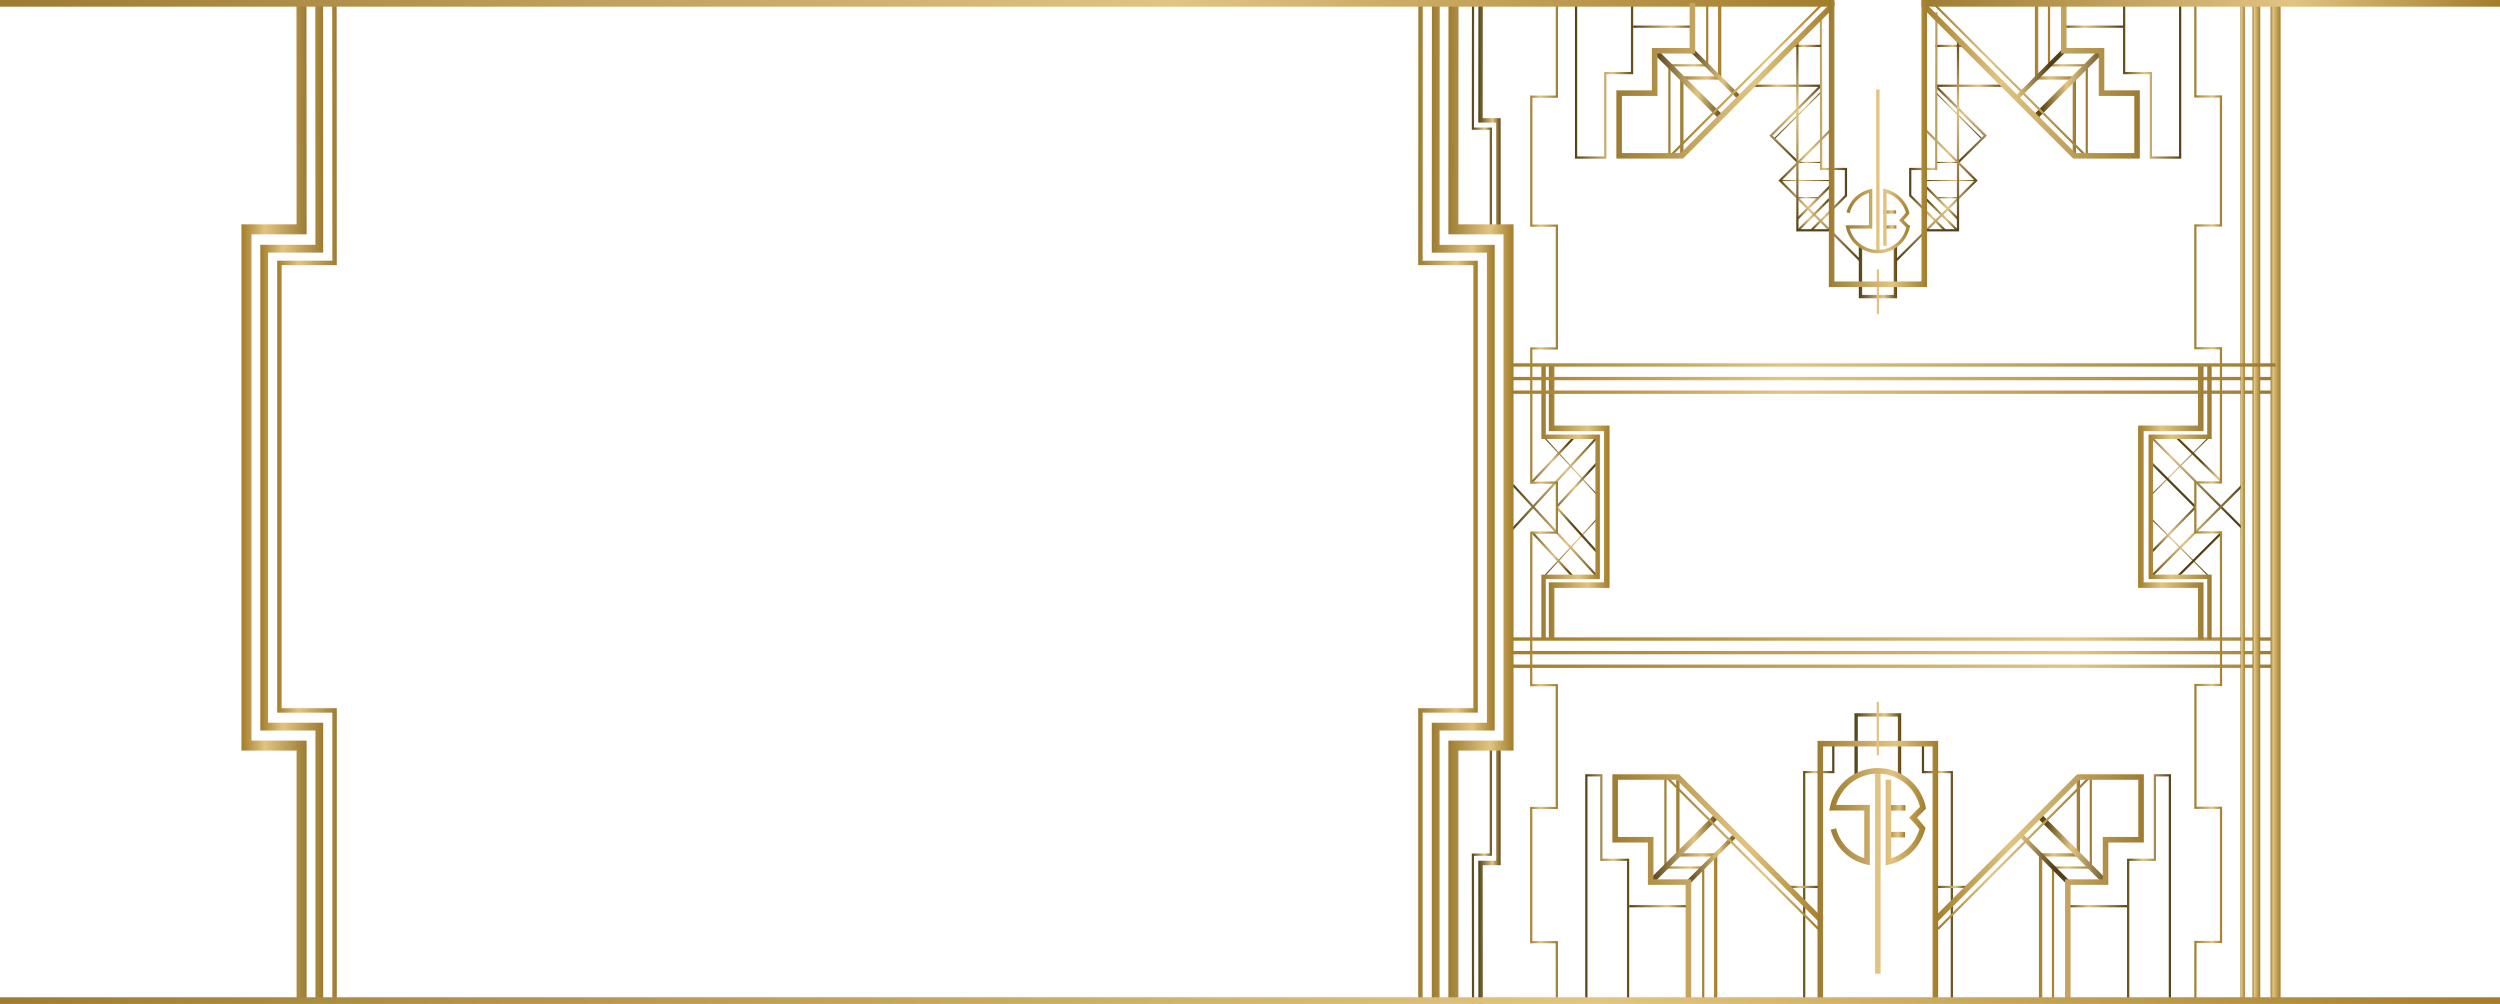 <svg xmlns="http://www.w3.org/2000/svg" xmlns:xlink="http://www.w3.org/1999/xlink" viewBox="0 0 2245.42 901.76"><defs><style>.cls-1,.cls-10,.cls-100,.cls-101,.cls-102,.cls-103,.cls-104,.cls-105,.cls-106,.cls-107,.cls-108,.cls-109,.cls-11,.cls-110,.cls-111,.cls-112,.cls-113,.cls-114,.cls-115,.cls-116,.cls-117,.cls-118,.cls-119,.cls-12,.cls-13,.cls-14,.cls-15,.cls-16,.cls-17,.cls-18,.cls-19,.cls-2,.cls-20,.cls-21,.cls-22,.cls-23,.cls-24,.cls-25,.cls-26,.cls-27,.cls-28,.cls-29,.cls-3,.cls-30,.cls-31,.cls-32,.cls-33,.cls-34,.cls-35,.cls-36,.cls-37,.cls-38,.cls-39,.cls-4,.cls-40,.cls-41,.cls-42,.cls-43,.cls-44,.cls-45,.cls-46,.cls-47,.cls-48,.cls-49,.cls-5,.cls-50,.cls-51,.cls-52,.cls-53,.cls-54,.cls-55,.cls-56,.cls-57,.cls-58,.cls-59,.cls-6,.cls-60,.cls-61,.cls-62,.cls-63,.cls-64,.cls-65,.cls-66,.cls-67,.cls-68,.cls-69,.cls-7,.cls-70,.cls-71,.cls-72,.cls-73,.cls-74,.cls-75,.cls-76,.cls-77,.cls-78,.cls-79,.cls-8,.cls-80,.cls-81,.cls-82,.cls-83,.cls-84,.cls-85,.cls-86,.cls-87,.cls-88,.cls-89,.cls-9,.cls-90,.cls-91,.cls-92,.cls-93,.cls-94,.cls-95,.cls-96,.cls-97,.cls-98,.cls-99{fill:none;stroke-miterlimit:10;}.cls-1,.cls-23,.cls-42,.cls-44,.cls-51,.cls-52,.cls-68,.cls-75,.cls-84,.cls-92,.cls-95{stroke-width:4px;}.cls-1{stroke:url(#New_Gradient_Swatch_1);}.cls-2,.cls-59,.cls-96{stroke-width:7px;}.cls-2{stroke:url(#New_Gradient_Swatch_1-2);}.cls-114,.cls-3,.cls-97{stroke-width:9px;}.cls-3{stroke:url(#New_Gradient_Swatch_1-3);}.cls-10,.cls-105,.cls-106,.cls-107,.cls-108,.cls-109,.cls-110,.cls-111,.cls-112,.cls-13,.cls-14,.cls-15,.cls-18,.cls-19,.cls-21,.cls-24,.cls-25,.cls-26,.cls-28,.cls-29,.cls-31,.cls-37,.cls-38,.cls-4,.cls-41,.cls-43,.cls-45,.cls-46,.cls-47,.cls-48,.cls-49,.cls-5,.cls-50,.cls-62,.cls-63,.cls-64,.cls-65,.cls-66,.cls-67,.cls-7,.cls-70,.cls-71,.cls-73,.cls-76,.cls-78,.cls-79,.cls-8,.cls-80,.cls-82,.cls-85,.cls-87,.cls-88,.cls-90,.cls-93,.cls-94{stroke-width:2px;}.cls-4{stroke:url(#New_Gradient_Swatch_2);}.cls-5{stroke:url(#New_Gradient_Swatch_2-2);}.cls-6{stroke:url(#New_Gradient_Swatch_2-3);}.cls-7{stroke:url(#New_Gradient_Swatch_2-4);}.cls-8{stroke:url(#New_Gradient_Swatch_2-5);}.cls-9{stroke:url(#New_Gradient_Swatch_2-6);}.cls-10{stroke:url(#New_Gradient_Swatch_2-7);}.cls-11{stroke:url(#New_Gradient_Swatch_2-8);}.cls-12{stroke:url(#New_Gradient_Swatch_2-9);}.cls-13{stroke:url(#New_Gradient_Swatch_2-10);}.cls-14{stroke:url(#New_Gradient_Swatch_2-11);}.cls-15{stroke:url(#New_Gradient_Swatch_2-12);}.cls-16{stroke:url(#New_Gradient_Swatch_2-13);}.cls-17{stroke:url(#New_Gradient_Swatch_2-14);}.cls-18{stroke:url(#New_Gradient_Swatch_2-15);}.cls-19{stroke:url(#New_Gradient_Swatch_2-16);}.cls-104,.cls-20,.cls-32,.cls-33,.cls-34,.cls-35,.cls-36,.cls-54,.cls-55,.cls-56,.cls-57,.cls-58,.cls-72,.cls-81,.cls-89,.cls-98{stroke-width:3px;}.cls-20{stroke:url(#New_Gradient_Swatch_1-4);}.cls-21{stroke:url(#New_Gradient_Swatch_1-5);}.cls-100,.cls-101,.cls-102,.cls-103,.cls-113,.cls-118,.cls-119,.cls-22,.cls-53,.cls-69,.cls-74,.cls-77,.cls-83,.cls-86,.cls-91,.cls-99{stroke-width:5px;}.cls-22{stroke:url(#New_Gradient_Swatch_2-17);}.cls-23{stroke:url(#New_Gradient_Swatch_2-18);}.cls-24{stroke:url(#New_Gradient_Swatch_1-6);}.cls-25{stroke:url(#New_Gradient_Swatch_2-19);}.cls-26{stroke:url(#New_Gradient_Swatch_2-20);}.cls-27{stroke:url(#New_Gradient_Swatch_2-21);}.cls-28{stroke:url(#New_Gradient_Swatch_2-22);}.cls-29{stroke:url(#New_Gradient_Swatch_2-23);}.cls-30{stroke:url(#New_Gradient_Swatch_2-24);}.cls-31{stroke:url(#New_Gradient_Swatch_2-25);}.cls-32{stroke:url(#New_Gradient_Swatch_2-26);}.cls-33{stroke:url(#New_Gradient_Swatch_1-7);}.cls-34{stroke:url(#New_Gradient_Swatch_1-8);}.cls-102,.cls-35,.cls-37{stroke:#e2c482;}.cls-36{stroke:url(#linear-gradient);}.cls-38{stroke:url(#New_Gradient_Swatch_2-27);}.cls-39{stroke:url(#New_Gradient_Swatch_2-28);}.cls-40{stroke:url(#New_Gradient_Swatch_2-29);}.cls-41{stroke:url(#New_Gradient_Swatch_2-30);}.cls-42{stroke:url(#New_Gradient_Swatch_2-31);}.cls-43{stroke:url(#New_Gradient_Swatch_2-32);}.cls-44{stroke:url(#New_Gradient_Swatch_2-33);}.cls-45{stroke:url(#New_Gradient_Swatch_2-34);}.cls-46{stroke:url(#New_Gradient_Swatch_2-35);}.cls-47{stroke:url(#New_Gradient_Swatch_2-36);}.cls-48{stroke:url(#New_Gradient_Swatch_2-37);}.cls-49{stroke:url(#New_Gradient_Swatch_2-38);}.cls-50{stroke:url(#New_Gradient_Swatch_2-39);}.cls-51{stroke:url(#New_Gradient_Swatch_1-9);}.cls-52{stroke:url(#New_Gradient_Swatch_1-10);}.cls-53{stroke:url(#New_Gradient_Swatch_1-11);}.cls-54{stroke:url(#linear-gradient-2);}.cls-55{stroke:url(#linear-gradient-3);}.cls-56{stroke:url(#linear-gradient-4);}.cls-57{stroke:url(#New_Gradient_Swatch_1-12);}.cls-58{stroke:url(#New_Gradient_Swatch_1-13);}.cls-59{stroke:url(#New_Gradient_Swatch_1-14);}.cls-60{stroke:url(#New_Gradient_Swatch_2-40);}.cls-61{stroke:url(#New_Gradient_Swatch_2-41);}.cls-62{stroke:url(#New_Gradient_Swatch_2-42);}.cls-63{stroke:url(#New_Gradient_Swatch_2-43);}.cls-64{stroke:url(#New_Gradient_Swatch_2-44);}.cls-65{stroke:url(#New_Gradient_Swatch_2-45);}.cls-66{stroke:url(#New_Gradient_Swatch_2-46);}.cls-67{stroke:url(#New_Gradient_Swatch_2-47);}.cls-68{stroke:url(#New_Gradient_Swatch_1-15);}.cls-69{stroke:url(#New_Gradient_Swatch_1-16);}.cls-70{stroke:url(#New_Gradient_Swatch_2-48);}.cls-71{stroke:url(#New_Gradient_Swatch_2-49);}.cls-72{stroke:url(#New_Gradient_Swatch_1-17);}.cls-73{stroke:url(#New_Gradient_Swatch_1-18);}.cls-74{stroke:url(#New_Gradient_Swatch_2-50);}.cls-75{stroke:url(#New_Gradient_Swatch_2-51);}.cls-76{stroke:url(#New_Gradient_Swatch_1-19);}.cls-77{stroke:url(#New_Gradient_Swatch_1-20);}.cls-78{stroke:url(#New_Gradient_Swatch_2-52);}.cls-79{stroke:url(#New_Gradient_Swatch_2-53);}.cls-80{stroke:url(#New_Gradient_Swatch_2-54);}.cls-81{stroke:url(#New_Gradient_Swatch_1-21);}.cls-82{stroke:url(#New_Gradient_Swatch_1-22);}.cls-83{stroke:url(#New_Gradient_Swatch_2-55);}.cls-84{stroke:url(#New_Gradient_Swatch_2-56);}.cls-85{stroke:url(#New_Gradient_Swatch_1-23);}.cls-86{stroke:url(#New_Gradient_Swatch_1-24);}.cls-87{stroke:url(#New_Gradient_Swatch_2-57);}.cls-88{stroke:url(#New_Gradient_Swatch_2-58);}.cls-89{stroke:url(#New_Gradient_Swatch_1-25);}.cls-90{stroke:url(#New_Gradient_Swatch_1-26);}.cls-91{stroke:url(#New_Gradient_Swatch_2-59);}.cls-92{stroke:url(#New_Gradient_Swatch_2-60);}.cls-93{stroke:url(#New_Gradient_Swatch_1-27);}.cls-94{stroke:url(#New_Gradient_Swatch_2-61);}.cls-95{stroke:url(#linear-gradient-5);}.cls-96{stroke:url(#linear-gradient-6);}.cls-97{stroke:url(#linear-gradient-7);}.cls-98{stroke:url(#New_Gradient_Swatch_2-62);}.cls-99{stroke:url(#New_Gradient_Swatch_1-28);}.cls-100{stroke:url(#New_Gradient_Swatch_1-29);}.cls-101{stroke:url(#New_Gradient_Swatch_1-30);}.cls-103{stroke:url(#linear-gradient-8);}.cls-104{stroke:url(#New_Gradient_Swatch_1-31);}.cls-105{stroke:url(#New_Gradient_Swatch_1-32);}.cls-106{stroke:url(#New_Gradient_Swatch_1-33);}.cls-107{stroke:url(#New_Gradient_Swatch_1-34);}.cls-108{stroke:url(#New_Gradient_Swatch_1-35);}.cls-109{stroke:url(#New_Gradient_Swatch_2-63);}.cls-110{stroke:url(#New_Gradient_Swatch_2-64);}.cls-111{stroke:url(#New_Gradient_Swatch_2-65);}.cls-112{stroke:url(#New_Gradient_Swatch_2-66);}.cls-113{stroke:url(#New_Gradient_Swatch_1-36);}.cls-114{stroke:url(#New_Gradient_Swatch_1-37);}.cls-115,.cls-116,.cls-117{stroke-width:6px;}.cls-115{stroke:url(#New_Gradient_Swatch_1-38);}.cls-116{stroke:url(#New_Gradient_Swatch_1-39);}.cls-117{stroke:url(#New_Gradient_Swatch_1-40);}.cls-118{stroke:url(#New_Gradient_Swatch_1-41);}.cls-119{stroke:url(#New_Gradient_Swatch_1-42);}</style><linearGradient id="New_Gradient_Swatch_1" x1="7707.53" y1="450.58" x2="7761.03" y2="450.58" gradientTransform="matrix(-1, 0, 0, 1, 8010.02, 0)" gradientUnits="userSpaceOnUse"><stop offset="0" stop-color="#9d7c32"/><stop offset="0.64" stop-color="#e2c482"/><stop offset="1" stop-color="#a27d2a"/></linearGradient><linearGradient id="New_Gradient_Swatch_1-2" x1="7719.72" y1="450.58" x2="7776.23" y2="450.58" xlink:href="#New_Gradient_Swatch_1"/><linearGradient id="New_Gradient_Swatch_1-3" x1="7734.62" y1="450.58" x2="7793.13" y2="450.58" xlink:href="#New_Gradient_Swatch_1"/><linearGradient id="New_Gradient_Swatch_2" x1="1738.29" y1="41.25" x2="1762.92" y2="41.25" gradientUnits="userSpaceOnUse"><stop offset="0" stop-color="#514017"/><stop offset="0.64" stop-color="#e2c482"/><stop offset="1" stop-color="#5e4713"/></linearGradient><linearGradient id="New_Gradient_Swatch_2-2" x1="1738.29" y1="700.29" x2="1798.94" y2="700.29" gradientTransform="matrix(1, 0, 0, -1, 0, 777.31)" xlink:href="#New_Gradient_Swatch_2"/><linearGradient id="New_Gradient_Swatch_2-3" x1="1780" y1="103.93" x2="1738.73" y2="103.93" xlink:href="#New_Gradient_Swatch_2"/><linearGradient id="New_Gradient_Swatch_2-4" x1="1761.45" y1="146.59" x2="1761.45" y2="77.11" xlink:href="#New_Gradient_Swatch_2"/><linearGradient id="New_Gradient_Swatch_2-5" x1="7577.18" y1="700.29" x2="7637.83" y2="700.29" gradientTransform="translate(9212.59 777.31) rotate(180)" xlink:href="#New_Gradient_Swatch_2"/><linearGradient id="New_Gradient_Swatch_2-6" x1="7618.89" y1="103.54" x2="7576.83" y2="103.54" gradientTransform="matrix(-1, 0, 0, 1, 9212.59, 0)" xlink:href="#New_Gradient_Swatch_2"/><linearGradient id="New_Gradient_Swatch_2-7" x1="7599.95" y1="146.59" x2="7599.95" y2="76.32" gradientTransform="matrix(-1, 0, 0, 1, 9212.59, 0)" xlink:href="#New_Gradient_Swatch_2"/><linearGradient id="New_Gradient_Swatch_2-8" x1="7576.86" y1="145.88" x2="7597.51" y2="145.88" gradientTransform="matrix(-1, 0, 0, 1, 9212.59, 0)" xlink:href="#New_Gradient_Swatch_2"/><linearGradient id="New_Gradient_Swatch_2-9" x1="1739.08" y1="145.88" x2="1758.62" y2="145.88" xlink:href="#New_Gradient_Swatch_2"/><linearGradient id="New_Gradient_Swatch_2-10" x1="7553.61" y1="666.22" x2="7585.97" y2="666.22" gradientTransform="translate(9212.59 777.31) rotate(180)" xlink:href="#New_Gradient_Swatch_2"/><linearGradient id="New_Gradient_Swatch_2-11" x1="1714.72" y1="668.02" x2="1747.6" y2="668.02" gradientTransform="matrix(1, 0, 0, -1, 0, 777.31)" xlink:href="#New_Gradient_Swatch_2"/><linearGradient id="New_Gradient_Swatch_2-12" x1="1726.17" y1="782.57" x2="1754.06" y2="782.57" xlink:href="#New_Gradient_Swatch_2"/><linearGradient id="New_Gradient_Swatch_2-13" x1="7578.76" y1="177.6" x2="7597.51" y2="177.6" gradientTransform="matrix(-1, 0, 0, 1, 9212.59, 0)" xlink:href="#New_Gradient_Swatch_2"/><linearGradient id="New_Gradient_Swatch_2-14" x1="7567.2" y1="162.15" x2="7613.79" y2="162.15" gradientTransform="matrix(-1, 0, 0, 1, 9212.59, 0)" xlink:href="#New_Gradient_Swatch_2"/><linearGradient id="New_Gradient_Swatch_2-15" x1="7541.45" y1="175.03" x2="7615.2" y2="175.03" gradientTransform="matrix(-1, 0, 0, 1, 9212.59, 0)" xlink:href="#New_Gradient_Swatch_2"/><linearGradient id="New_Gradient_Swatch_2-16" x1="757.66" y1="874.36" x2="811.47" y2="874.36" gradientTransform="matrix(1, 0, 0, -1, 709.18, 898.3)" xlink:href="#New_Gradient_Swatch_2"/><linearGradient id="New_Gradient_Swatch_1-4" x1="799.9" y1="827" x2="836.81" y2="827" gradientTransform="matrix(1, 0, 0, -1, 709.18, 898.3)" xlink:href="#New_Gradient_Swatch_1"/><linearGradient id="New_Gradient_Swatch_1-5" x1="789.24" y1="827" x2="825.15" y2="827" gradientTransform="matrix(1, 0, 0, -1, 709.18, 898.3)" xlink:href="#New_Gradient_Swatch_1"/><linearGradient id="New_Gradient_Swatch_2-17" x1="741.11" y1="857.11" x2="804.03" y2="857.11" gradientTransform="matrix(0.99, -0.01, 0.01, -0.99, 743.07, 932.19)" xlink:href="#New_Gradient_Swatch_2"/><linearGradient id="New_Gradient_Swatch_2-18" x1="837.62" y1="803.33" x2="882.88" y2="803.33" gradientTransform="matrix(1.01, 0.01, -0.01, -1.01, 680.3, 869.42)" xlink:href="#New_Gradient_Swatch_2"/><linearGradient id="New_Gradient_Swatch_1-6" x1="791.2" y1="827" x2="928.36" y2="827" gradientTransform="matrix(1, 0, 0, -1, 709.18, 898.3)" xlink:href="#New_Gradient_Swatch_1"/><linearGradient id="New_Gradient_Swatch_2-19" x1="705.4" y1="825.73" x2="757.66" y2="825.73" gradientTransform="matrix(1, 0, 0, -1, 709.18, 898.3)" xlink:href="#New_Gradient_Swatch_2"/><linearGradient id="New_Gradient_Swatch_2-20" x1="7577.18" y1="41.25" x2="7601.81" y2="41.25" gradientTransform="matrix(-1, 0, 0, 1, 9212.59, 0)" xlink:href="#New_Gradient_Swatch_2"/><linearGradient id="New_Gradient_Swatch_2-21" x1="1739.87" y1="177.6" x2="1758.62" y2="177.6" xlink:href="#New_Gradient_Swatch_2"/><linearGradient id="New_Gradient_Swatch_2-22" x1="1729.3" y1="192.87" x2="1758.6" y2="192.87" xlink:href="#New_Gradient_Swatch_2"/><linearGradient id="New_Gradient_Swatch_2-23" x1="1728.37" y1="181.85" x2="1759.33" y2="181.85" xlink:href="#New_Gradient_Swatch_2"/><linearGradient id="New_Gradient_Swatch_2-24" x1="1728.31" y1="162.15" x2="1774.9" y2="162.15" xlink:href="#New_Gradient_Swatch_2"/><linearGradient id="New_Gradient_Swatch_2-25" x1="1702.56" y1="175.03" x2="1776.31" y2="175.03" xlink:href="#New_Gradient_Swatch_2"/><linearGradient id="New_Gradient_Swatch_2-26" x1="1669.52" y1="532.83" x2="1703.89" y2="532.83" gradientTransform="matrix(1, 0, 0, -1, 0, 777.31)" xlink:href="#New_Gradient_Swatch_2"/><linearGradient id="New_Gradient_Swatch_1-7" x1="1693.04" y1="573.46" x2="1703.27" y2="573.46" gradientTransform="matrix(1, 0, 0, -1, 0, 777.31)" xlink:href="#New_Gradient_Swatch_1"/><linearGradient id="New_Gradient_Swatch_1-8" x1="1691.64" y1="586.92" x2="1703.04" y2="586.92" gradientTransform="matrix(1, 0, 0, -1, 0, 777.31)" xlink:href="#New_Gradient_Swatch_1"/><linearGradient id="linear-gradient" x1="1657.68" y1="578.82" x2="1715.42" y2="578.82" gradientTransform="matrix(1, 0, 0, -1, 0, 777.31)" xlink:href="#New_Gradient_Swatch_1"/><linearGradient id="New_Gradient_Swatch_2-27" x1="1738.29" y1="796.61" x2="1766.52" y2="796.61" xlink:href="#New_Gradient_Swatch_2"/><linearGradient id="New_Gradient_Swatch_2-28" x1="1386.05" y1="418.46" x2="1435" y2="418.46" xlink:href="#New_Gradient_Swatch_2"/><linearGradient id="New_Gradient_Swatch_2-29" x1="1386.05" y1="492.22" x2="1434.51" y2="492.22" xlink:href="#New_Gradient_Swatch_2"/><linearGradient id="New_Gradient_Swatch_2-30" x1="1321.93" y1="104.74" x2="1339.98" y2="104.74" xlink:href="#New_Gradient_Swatch_2"/><linearGradient id="New_Gradient_Swatch_2-31" x1="1327.74" y1="104.73" x2="1347.79" y2="104.73" xlink:href="#New_Gradient_Swatch_2"/><linearGradient id="New_Gradient_Swatch_2-32" x1="1321.93" y1="-1061.75" x2="1339.98" y2="-1061.75" gradientTransform="matrix(1, 0, 0, -1, 0, -275.54)" xlink:href="#New_Gradient_Swatch_2"/><linearGradient id="New_Gradient_Swatch_2-33" x1="1327.75" y1="-1061.75" x2="1347.79" y2="-1061.75" gradientTransform="matrix(1, 0, 0, -1, 0, -275.54)" xlink:href="#New_Gradient_Swatch_2"/><linearGradient id="New_Gradient_Swatch_2-34" x1="3039.06" y1="4548.66" x2="3123.25" y2="4548.66" gradientTransform="matrix(-0.27, 0.73, -0.74, 0.25, 5616.9, -2945.34)" xlink:href="#New_Gradient_Swatch_2"/><linearGradient id="New_Gradient_Swatch_2-35" x1="2993.82" y1="4607.84" x2="3077.94" y2="4607.84" gradientTransform="matrix(-0.26, 0.74, -0.74, 0.26, 5589.11, -2950.97)" xlink:href="#New_Gradient_Swatch_2"/><linearGradient id="New_Gradient_Swatch_2-36" x1="1356.36" y1="434.53" x2="1435.65" y2="434.53" xlink:href="#New_Gradient_Swatch_2"/><linearGradient id="New_Gradient_Swatch_2-37" x1="-324.98" y1="2125.26" x2="-240.8" y2="2125.26" gradientTransform="matrix(0.73, 0.27, 0.25, 0.74, 1061.11, -1083.27)" xlink:href="#New_Gradient_Swatch_2"/><linearGradient id="New_Gradient_Swatch_2-38" x1="-307.73" y1="2119.03" x2="-226.71" y2="2119.03" gradientTransform="matrix(0.74, 0.26, 0.26, 0.74, 1055.48, -1055.48)" xlink:href="#New_Gradient_Swatch_2"/><linearGradient id="New_Gradient_Swatch_2-39" x1="1358.17" y1="476.86" x2="1435.65" y2="476.86" xlink:href="#New_Gradient_Swatch_2"/><linearGradient id="New_Gradient_Swatch_1-9" x1="1273.78" y1="450.6" x2="1327.29" y2="450.6" gradientTransform="matrix(1, 0, 0, 1, 0, 0)" xlink:href="#New_Gradient_Swatch_1"/><linearGradient id="New_Gradient_Swatch_1-10" x1="1384.42" y1="451.1" x2="1436.92" y2="451.1" gradientTransform="matrix(1, 0, 0, 1, 0, 0)" xlink:href="#New_Gradient_Swatch_1"/><linearGradient id="New_Gradient_Swatch_1-11" x1="1391.11" y1="451.1" x2="1445.62" y2="451.1" gradientTransform="matrix(1, 0, 0, 1, 0, 0)" xlink:href="#New_Gradient_Swatch_1"/><linearGradient id="linear-gradient-2" x1="2043.84" y1="573.96" x2="1354.89" y2="573.96" gradientUnits="userSpaceOnUse"><stop offset="0" stop-color="#9d7c32"/><stop offset="0.26" stop-color="#e2c482"/><stop offset="1" stop-color="#a27d2a"/></linearGradient><linearGradient id="linear-gradient-3" x1="2043.84" y1="586.17" x2="1354.89" y2="586.17" xlink:href="#linear-gradient-2"/><linearGradient id="linear-gradient-4" x1="2043.84" y1="598.39" x2="1354.89" y2="598.39" xlink:href="#linear-gradient-2"/><linearGradient id="New_Gradient_Swatch_1-12" x1="2043.84" y1="340.02" x2="1354.89" y2="340.02" gradientTransform="matrix(1, 0, 0, 1, 0, 0)" xlink:href="#New_Gradient_Swatch_1"/><linearGradient id="New_Gradient_Swatch_1-13" x1="2043.84" y1="352.24" x2="1354.89" y2="352.24" gradientTransform="matrix(1, 0, 0, 1, 0, 0)" xlink:href="#New_Gradient_Swatch_1"/><linearGradient id="New_Gradient_Swatch_1-14" x1="1285.98" y1="450.6" x2="1342.49" y2="450.6" gradientTransform="matrix(1, 0, 0, 1, 0, 0)" xlink:href="#New_Gradient_Swatch_1"/><linearGradient id="New_Gradient_Swatch_2-40" x1="7319.58" y1="418.46" x2="7372.63" y2="418.46" gradientTransform="matrix(-1, 0, 0, 1, 9304.38, 0)" xlink:href="#New_Gradient_Swatch_2"/><linearGradient id="New_Gradient_Swatch_2-41" x1="7319.58" y1="492.22" x2="7372.09" y2="492.22" gradientTransform="matrix(-1, 0, 0, 1, 9304.38, 0)" xlink:href="#New_Gradient_Swatch_2"/><linearGradient id="New_Gradient_Swatch_2-42" x1="6225.67" y1="-4638.96" x2="6311.57" y2="-4638.96" gradientTransform="matrix(0.27, 0.73, 0.74, 0.25, 3687.48, -2945.34)" xlink:href="#New_Gradient_Swatch_2"/><linearGradient id="New_Gradient_Swatch_2-43" x1="6292.7" y1="-4626.2" x2="6378.6" y2="-4626.2" gradientTransform="matrix(0.26, 0.74, 0.74, 0.26, 3715.27, -2950.97)" xlink:href="#New_Gradient_Swatch_2"/><linearGradient id="New_Gradient_Swatch_2-44" x1="7317.27" y1="404.65" x2="7403.17" y2="404.65" gradientTransform="matrix(-0.99, 0.01, -0.01, 0.99, 9252.3, -52.07)" xlink:href="#New_Gradient_Swatch_2"/><linearGradient id="New_Gradient_Swatch_2-45" x1="8931.95" y1="-1263" x2="9017.85" y2="-1263" gradientTransform="matrix(-0.73, 0.27, -0.25, 0.74, 8243.27, -1083.27)" xlink:href="#New_Gradient_Swatch_2"/><linearGradient id="New_Gradient_Swatch_2-46" x1="8926.71" y1="-1181.76" x2="9012.61" y2="-1181.76" gradientTransform="matrix(-0.74, 0.26, -0.26, 0.74, 8248.89, -1055.48)" xlink:href="#New_Gradient_Swatch_2"/><linearGradient id="New_Gradient_Swatch_2-47" x1="7289.36" y1="476.86" x2="7373.29" y2="476.86" gradientTransform="matrix(-1, 0, 0, 1, 9304.38, 0)" xlink:href="#New_Gradient_Swatch_2"/><linearGradient id="New_Gradient_Swatch_1-15" x1="7317.94" y1="451.1" x2="7374.58" y2="451.1" gradientTransform="matrix(-1, 0, 0, 1, 9304.38, 0)" xlink:href="#New_Gradient_Swatch_1"/><linearGradient id="New_Gradient_Swatch_1-16" x1="7325.24" y1="451.1" x2="7383.98" y2="451.1" gradientTransform="matrix(-1, 0, 0, 1, 9304.38, 0)" xlink:href="#New_Gradient_Swatch_1"/><linearGradient id="New_Gradient_Swatch_2-48" x1="7306.85" y1="782.57" x2="7334.94" y2="782.57" gradientTransform="matrix(-1, 0, 0, 1, 8954.43, 0)" xlink:href="#New_Gradient_Swatch_2"/><linearGradient id="New_Gradient_Swatch_2-49" x1="6592.95" y1="813.92" x2="6646.76" y2="813.92" gradientTransform="matrix(-1, 0, 0, 1, 8503.41, 0)" xlink:href="#New_Gradient_Swatch_2"/><linearGradient id="New_Gradient_Swatch_1-17" x1="6635.19" y1="797.55" x2="6672.1" y2="797.55" gradientTransform="matrix(-1, 0, 0, 1, 8503.41, 0)" xlink:href="#New_Gradient_Swatch_1"/><linearGradient id="New_Gradient_Swatch_1-18" x1="6624.53" y1="797.55" x2="6660.43" y2="797.55" gradientTransform="matrix(-1, 0, 0, 1, 8503.41, 0)" xlink:href="#New_Gradient_Swatch_1"/><linearGradient id="New_Gradient_Swatch_2-50" x1="6628.57" y1="744.5" x2="6691.49" y2="744.5" gradientTransform="matrix(-0.99, 0.01, -0.01, 0.99, 8469.52, -33.89)" xlink:href="#New_Gradient_Swatch_2"/><linearGradient id="New_Gradient_Swatch_2-51" x1="6629.85" y1="785.95" x2="6675.12" y2="785.95" gradientTransform="matrix(-1.01, -0.01, 0.01, 1.01, 8532.29, 28.88)" xlink:href="#New_Gradient_Swatch_2"/><linearGradient id="New_Gradient_Swatch_1-19" x1="6626.49" y1="766.56" x2="6763.64" y2="766.56" gradientTransform="matrix(-1, 0, 0, 1, 8503.41, 0)" xlink:href="#New_Gradient_Swatch_1"/><linearGradient id="New_Gradient_Swatch_1-20" x1="6577.87" y1="796.3" x2="6766.22" y2="796.3" gradientTransform="matrix(-1, 0, 0, 1, 8503.41, 0)" xlink:href="#New_Gradient_Swatch_1"/><linearGradient id="New_Gradient_Swatch_2-52" x1="6553.5" y1="797.03" x2="6592.95" y2="797.03" gradientTransform="matrix(-1, 0, 0, 1, 8503.41, 0)" xlink:href="#New_Gradient_Swatch_2"/><linearGradient id="New_Gradient_Swatch_2-53" x1="7605.53" y1="796.61" x2="7631.85" y2="796.61" gradientTransform="matrix(-1, 0, 0, 1, 9239.07, 0)" xlink:href="#New_Gradient_Swatch_2"/><linearGradient id="New_Gradient_Swatch_2-54" x1="727.62" y1="813.92" x2="781.42" y2="813.92" gradientTransform="translate(735.66)" xlink:href="#New_Gradient_Swatch_2"/><linearGradient id="New_Gradient_Swatch_1-21" x1="769.86" y1="797.55" x2="806.76" y2="797.55" gradientTransform="translate(735.66)" xlink:href="#New_Gradient_Swatch_1"/><linearGradient id="New_Gradient_Swatch_1-22" x1="759.2" y1="797.55" x2="795.1" y2="797.55" gradientTransform="translate(735.66)" xlink:href="#New_Gradient_Swatch_1"/><linearGradient id="New_Gradient_Swatch_2-55" x1="711.33" y1="796.4" x2="774.26" y2="796.4" gradientTransform="matrix(0.99, 0.01, 0.01, 0.99, 769.55, -33.89)" xlink:href="#New_Gradient_Swatch_2"/><linearGradient id="New_Gradient_Swatch_2-56" x1="807.35" y1="743.12" x2="852.62" y2="743.12" gradientTransform="matrix(1.01, -0.01, -0.01, 1.01, 706.78, 28.88)" xlink:href="#New_Gradient_Swatch_2"/><linearGradient id="New_Gradient_Swatch_1-23" x1="761.15" y1="766.56" x2="898.31" y2="766.56" gradientTransform="translate(735.66)" xlink:href="#New_Gradient_Swatch_1"/><linearGradient id="New_Gradient_Swatch_1-24" x1="712.54" y1="796.3" x2="900.89" y2="796.3" gradientTransform="translate(735.66)" xlink:href="#New_Gradient_Swatch_1"/><linearGradient id="New_Gradient_Swatch_2-57" x1="688.17" y1="797.03" x2="727.62" y2="797.03" gradientTransform="translate(735.66)" xlink:href="#New_Gradient_Swatch_2"/><linearGradient id="New_Gradient_Swatch_2-58" x1="6596.55" y1="874.36" x2="6650.36" y2="874.36" gradientTransform="translate(8503.41 898.3) rotate(180)" xlink:href="#New_Gradient_Swatch_2"/><linearGradient id="New_Gradient_Swatch_1-25" x1="6638.8" y1="827" x2="6675.7" y2="827" gradientTransform="translate(8503.41 898.3) rotate(180)" xlink:href="#New_Gradient_Swatch_1"/><linearGradient id="New_Gradient_Swatch_1-26" x1="6628.13" y1="827" x2="6664.04" y2="827" gradientTransform="translate(8503.41 898.3) rotate(180)" xlink:href="#New_Gradient_Swatch_1"/><linearGradient id="New_Gradient_Swatch_2-59" x1="6631.67" y1="805.44" x2="6694.59" y2="805.44" gradientTransform="matrix(-0.99, -0.01, -0.01, -0.99, 8469.52, 932.19)" xlink:href="#New_Gradient_Swatch_2"/><linearGradient id="New_Gradient_Swatch_2-60" x1="6633.87" y1="845.97" x2="6679.14" y2="845.97" gradientTransform="matrix(-1.01, 0.01, 0.01, -1.01, 8532.29, 869.42)" xlink:href="#New_Gradient_Swatch_2"/><linearGradient id="New_Gradient_Swatch_1-27" x1="6630.09" y1="827" x2="6767.25" y2="827" gradientTransform="translate(8503.41 898.3) rotate(180)" xlink:href="#New_Gradient_Swatch_1"/><linearGradient id="New_Gradient_Swatch_2-61" x1="6544.29" y1="825.73" x2="6596.55" y2="825.73" gradientTransform="translate(8503.41 898.3) rotate(180)" xlink:href="#New_Gradient_Swatch_2"/><linearGradient id="linear-gradient-5" x1="2012.31" y1="450.73" x2="2016.31" y2="450.73" xlink:href="#linear-gradient-2"/><linearGradient id="linear-gradient-6" x1="2023.09" y1="450.73" x2="2030.09" y2="450.73" xlink:href="#linear-gradient-2"/><linearGradient id="linear-gradient-7" x1="2039.34" y1="450.73" x2="2048.34" y2="450.73" xlink:href="#linear-gradient-2"/><linearGradient id="New_Gradient_Swatch_2-62" x1="1665.63" y1="668.84" x2="1707.59" y2="668.84" xlink:href="#New_Gradient_Swatch_2"/><linearGradient id="New_Gradient_Swatch_1-28" x1="1632.43" y1="781.57" x2="1740.79" y2="781.57" gradientTransform="matrix(1, 0, 0, 1, 0, 0)" xlink:href="#New_Gradient_Swatch_1"/><linearGradient id="New_Gradient_Swatch_1-29" x1="1696.16" y1="725.55" x2="1711.45" y2="725.55" gradientTransform="matrix(1, 0, 0, 1, 0, 0)" xlink:href="#New_Gradient_Swatch_1"/><linearGradient id="New_Gradient_Swatch_1-30" x1="1694.07" y1="749.68" x2="1711.1" y2="749.68" gradientTransform="matrix(1, 0, 0, 1, 0, 0)" xlink:href="#New_Gradient_Swatch_1"/><linearGradient id="linear-gradient-8" x1="1642.98" y1="733.6" x2="1729.89" y2="733.6" gradientTransform="matrix(1, 0, 0, 1, 0, 0)" xlink:href="#New_Gradient_Swatch_1"/><linearGradient id="New_Gradient_Swatch_1-31" x1="2043.84" y1="327.81" x2="1354.89" y2="327.81" gradientTransform="matrix(1, 0, 0, 1, 0, 0)" xlink:href="#New_Gradient_Swatch_1"/><linearGradient id="New_Gradient_Swatch_1-32" x1="1970.8" y1="229.22" x2="1995.76" y2="229.22" gradientTransform="matrix(1, 0, 0, 1, 0, 0)" xlink:href="#New_Gradient_Swatch_1"/><linearGradient id="New_Gradient_Swatch_1-33" x1="1970.8" y1="-494.77" x2="1995.84" y2="-494.77" gradientTransform="translate(0 1171.78)" xlink:href="#New_Gradient_Swatch_1"/><linearGradient id="New_Gradient_Swatch_1-34" x1="8118.5" y1="229.4" x2="8143.47" y2="229.4" gradientTransform="matrix(-1, 0, 0, 1, 9517.84, 0)" xlink:href="#New_Gradient_Swatch_1"/><linearGradient id="New_Gradient_Swatch_1-35" x1="8118.5" y1="-494.59" x2="8143.55" y2="-494.59" gradientTransform="matrix(-1, 0, 0, 1, 9517.84, 1171.78)" xlink:href="#New_Gradient_Swatch_1"/><linearGradient id="New_Gradient_Swatch_2-63" x1="1744.93" y1="207.84" x2="1744.93" y2="35.56" xlink:href="#New_Gradient_Swatch_2"/><linearGradient id="New_Gradient_Swatch_2-64" x1="7395.23" y1="192.87" x2="7424.53" y2="192.87" gradientTransform="matrix(-1, 0, 0, 1, 9038.91, 0)" xlink:href="#New_Gradient_Swatch_2"/><linearGradient id="New_Gradient_Swatch_2-65" x1="7394.3" y1="181.85" x2="7425.26" y2="181.85" gradientTransform="matrix(-1, 0, 0, 1, 9038.91, 0)" xlink:href="#New_Gradient_Swatch_2"/><linearGradient id="New_Gradient_Swatch_2-66" x1="7410.86" y1="207.84" x2="7410.86" y2="35.56" gradientTransform="matrix(-1, 0, 0, 1, 9038.91, 0)" xlink:href="#New_Gradient_Swatch_2"/><linearGradient id="New_Gradient_Swatch_1-36" x1="6581.47" y1="825.75" x2="6776.45" y2="825.75" gradientTransform="translate(8503.41 898.3) rotate(180)" xlink:href="#New_Gradient_Swatch_1"/><linearGradient id="New_Gradient_Swatch_1-37" x1="1300.88" y1="450.6" x2="1359.39" y2="450.6" gradientTransform="matrix(1, 0, 0, 1, 0, 0)" xlink:href="#New_Gradient_Swatch_1"/><linearGradient id="New_Gradient_Swatch_1-38" x1="0" y1="898.71" x2="2245.42" y2="898.71" gradientTransform="matrix(1, 0, 0, 1, 0, 0)" xlink:href="#New_Gradient_Swatch_1"/><linearGradient id="New_Gradient_Swatch_1-39" x1="1725.84" y1="3" x2="2245.42" y2="3" gradientTransform="matrix(1, 0, 0, 1, 0, 0)" xlink:href="#New_Gradient_Swatch_1"/><linearGradient id="New_Gradient_Swatch_1-40" x1="0" y1="3" x2="1647.62" y2="3" gradientTransform="matrix(1, 0, 0, 1, 0, 0)" xlink:href="#New_Gradient_Swatch_1"/><linearGradient id="New_Gradient_Swatch_1-41" x1="742.58" y1="825.75" x2="937.56" y2="825.75" gradientTransform="matrix(1, 0, 0, -1, 709.18, 898.3)" xlink:href="#New_Gradient_Swatch_1"/><linearGradient id="New_Gradient_Swatch_1-42" x1="1642.6" y1="648.3" x2="1730.81" y2="648.3" gradientTransform="matrix(1, 0, 0, -1, 0, 777.31)" xlink:href="#New_Gradient_Swatch_1"/></defs><g id="Layer_2" data-name="Layer 2"><g id="background"><polyline class="cls-1" points="300.49 898.19 300.49 638.08 250.98 638.08 250.98 236.14 300.49 236.14 300.37 2.98"/><polyline class="cls-2" points="286.79 898.19 286.79 652.63 237.28 652.63 237.28 223.39 286.79 223.39 286.68 2.98"/><polyline class="cls-3" points="270.89 898.19 270.89 669.66 221.39 669.66 221.39 205.97 270.89 205.97 270.78 2.98"/><line class="cls-4" x1="1738.29" y1="41.25" x2="1762.92" y2="41.25"/><line class="cls-5" x1="1738.29" y1="77.01" x2="1798.94" y2="77.01"/><line class="cls-6" x1="1739.08" y1="83.65" x2="1779.65" y2="124.22"/><polyline class="cls-7" points="1739.08 77.82 1783.11 121.85 1758.62 145.88"/><line class="cls-8" x1="1635.41" y1="77.01" x2="1574.76" y2="77.01"/><line class="cls-9" x1="1635.41" y1="82.86" x2="1594.05" y2="124.22"/><polyline class="cls-10" points="1635.41 77.03 1590.59 121.85 1615.08 145.88"/><line class="cls-11" x1="1615.08" y1="145.88" x2="1635.73" y2="145.88"/><line class="cls-12" x1="1758.62" y1="145.88" x2="1739.08" y2="145.88"/><polyline class="cls-13" points="1635.52 15.14 1635.74 151.76 1657.98 151.76 1657.98 175.67 1627.33 206.32"/><polyline class="cls-14" points="1739.18 11.02 1738.96 151.76 1715.72 151.76 1715.72 175.67 1746.89 206.84"/><polyline class="cls-15" points="1753.06 897.21 1753.06 693.48 1727.17 693.48 1727.17 667.94"/><line class="cls-16" x1="1615.08" y1="177.6" x2="1633.83" y2="177.6"/><line class="cls-17" x1="1598.8" y1="162.15" x2="1645.39" y2="162.15"/><polyline class="cls-18" points="1644.68 116.28 1598.8 162.15 1670.43 233.78"/><line class="cls-19" x1="1466.85" y1="23.95" x2="1520.65" y2="23.95"/><polyline class="cls-20" points="1544.49 2.64 1544.49 70.03 1510.59 70.03 1510.59 139.97"/><polyline class="cls-21" points="1533.33 2.64 1533.33 58.67 1499.42 58.67 1499.42 139.97"/><line class="cls-22" x1="1487.2" y1="46.64" x2="1545.56" y2="105"/><line class="cls-23" x1="1519.44" y1="44.98" x2="1562.51" y2="88.04"/><line class="cls-24" x1="1501.09" y1="139.18" x2="1636.83" y2="3.43"/><polyline class="cls-25" points="1465.85 2.64 1465.85 65.64 1441.85 65.64 1441.85 141.51 1415.58 141.51 1415.58 2.64"/><line class="cls-26" x1="1635.41" y1="41.25" x2="1610.78" y2="41.25"/><line class="cls-27" x1="1758.62" y1="177.6" x2="1739.87" y2="177.6"/><line class="cls-28" x1="1730" y1="178.91" x2="1757.89" y2="206.83"/><line class="cls-29" x1="1729.08" y1="167.08" x2="1758.62" y2="196.62"/><line class="cls-30" x1="1774.9" y1="162.15" x2="1728.31" y2="162.15"/><polyline class="cls-31" points="1729.02 116.28 1774.9 162.15 1703.27 233.78"/><polyline class="cls-32" points="1671.02 221.14 1671.02 266.38 1702.39 266.38 1702.39 221.08"/><line class="cls-33" x1="1693.04" y1="203.85" x2="1703.27" y2="203.85"/><line class="cls-34" x1="1691.64" y1="190.38" x2="1703.04" y2="190.38"/><line class="cls-35" x1="1686.65" y1="226" x2="1686.65" y2="80.34"/><path class="cls-36" d="M1693,220.77V171.36a27.73,27.73,0,0,1,20.43,20,79.73,79.73,0,0,1-5.65,6.45c2.21,2.26,3.76,3.75,6,6a27.7,27.7,0,0,1-54.27,0h20.66V171.38a27,27,0,0,0-20.22,19.7"/><line class="cls-37" x1="1686.71" y1="241.85" x2="1686.71" y2="282.06"/><line class="cls-38" x1="1738.29" y1="796.61" x2="1766.52" y2="796.61"/><line class="cls-39" x1="1386.42" y1="392.29" x2="1434.64" y2="444.63"/><line class="cls-40" x1="1386.42" y1="518.11" x2="1434.14" y2="466.32"/><polyline class="cls-41" points="1338.98 206.83 1338.98 115.56 1322.93 115.56 1323.05 2.64"/><polyline class="cls-42" points="1345.79 206.83 1345.79 108.13 1329.75 108.13 1329.86 2.64"/><polyline class="cls-43" points="1338.98 670.67 1338.98 767.64 1322.93 767.64 1323.05 901.76"/><polyline class="cls-44" points="1345.79 670.67 1345.79 775.07 1329.75 775.07 1329.86 901.76"/><line class="cls-45" x1="1434.75" y1="496.32" x2="1398.23" y2="455.8"/><line class="cls-46" x1="1413.55" y1="518.76" x2="1376.7" y2="478.76"/><line class="cls-47" x1="1434.92" y1="392.29" x2="1357.09" y2="476.77"/><line class="cls-48" x1="1414.24" y1="392.29" x2="1375.38" y2="433.49"/><line class="cls-49" x1="1434.92" y1="415.32" x2="1398.07" y2="455.32"/><line class="cls-50" x1="1434.92" y1="518.11" x2="1358.9" y2="435.6"/><polyline class="cls-51" points="1275.78 898.21 1275.78 638.1 1325.29 638.1 1325.29 236.16 1275.78 236.16 1275.9 3"/><polyline class="cls-52" points="1386.42 574.39 1386.42 518.12 1434.92 518.12 1434.92 392.29 1386.42 392.29 1386.42 327.81"/><polyline class="cls-53" points="1393.61 574.39 1393.61 525.53 1443.12 525.53 1443.12 384.71 1393.61 384.71 1393.61 327.81"/><line class="cls-54" x1="1354.89" y1="573.96" x2="2043.84" y2="573.96"/><line class="cls-55" x1="1354.89" y1="586.17" x2="2043.84" y2="586.17"/><line class="cls-56" x1="1354.89" y1="598.39" x2="2043.84" y2="598.39"/><line class="cls-57" x1="1354.89" y1="340.02" x2="2043.84" y2="340.02"/><line class="cls-58" x1="1354.89" y1="352.24" x2="2043.84" y2="352.24"/><polyline class="cls-59" points="1289.48 898.21 1289.48 652.65 1338.99 652.65 1338.99 223.41 1289.48 223.41 1289.6 3"/><line class="cls-60" x1="1984.44" y1="392.29" x2="1932.1" y2="444.63"/><line class="cls-61" x1="1984.44" y1="518.11" x2="1932.64" y2="466.32"/><line class="cls-62" x1="1931.97" y1="496.32" x2="1971.62" y2="455.8"/><line class="cls-63" x1="1955" y1="518.76" x2="1995" y2="478.76"/><line class="cls-64" x1="1931.8" y1="392.29" x2="2014.31" y2="474.81"/><line class="cls-65" x1="1954.25" y1="392.29" x2="1994.76" y2="431.94"/><line class="cls-66" x1="1931.8" y1="415.32" x2="1971.8" y2="455.32"/><line class="cls-67" x1="1931.8" y1="518.11" x2="2014.31" y2="435.6"/><polyline class="cls-68" points="1984.44 574.39 1984.44 518.12 1931.8 518.12 1931.8 392.29 1984.44 392.29 1984.44 327.81"/><polyline class="cls-69" points="1976.63 574.39 1976.63 525.53 1922.89 525.53 1922.89 384.71 1976.63 384.71 1976.63 327.81"/><polyline class="cls-70" points="1620.49 897.21 1620.49 693.48 1646.58 693.48 1646.58 667.94"/><line class="cls-71" x1="1910.46" y1="813.92" x2="1856.65" y2="813.92"/><polyline class="cls-72" points="1832.81 897.21 1832.81 767.84 1866.71 767.84 1866.71 697.9"/><polyline class="cls-73" points="1843.97 897.21 1843.97 779.19 1877.88 779.19 1877.88 697.9"/><line class="cls-74" x1="1890.1" y1="791.23" x2="1831.75" y2="732.87"/><line class="cls-75" x1="1857.86" y1="792.89" x2="1814.8" y2="749.82"/><line class="cls-76" x1="1876.21" y1="698.69" x2="1740.47" y2="834.43"/><polyline class="cls-77" points="1857.23 897.21 1857.23 792.26 1881.14 792.26 1891.14 792.26 1891.14 754.23 1923.04 754.23 1923.04 697.9 1866.71 697.9 1738.95 825.66"/><polyline class="cls-78" points="1911.46 897.21 1911.46 772.23 1935.46 772.23 1935.46 696.36 1948.91 696.36 1948.91 898.71"/><line class="cls-79" x1="1633.53" y1="796.61" x2="1607.21" y2="796.61"/><line class="cls-80" x1="1463.28" y1="813.92" x2="1517.08" y2="813.92"/><polyline class="cls-81" points="1540.92 897.21 1540.92 767.84 1507.02 767.84 1507.02 697.9"/><polyline class="cls-82" points="1529.76 897.21 1529.76 779.19 1495.86 779.19 1495.86 697.9"/><line class="cls-83" x1="1483.63" y1="791.23" x2="1541.99" y2="732.87"/><line class="cls-84" x1="1515.87" y1="792.89" x2="1558.94" y2="749.82"/><line class="cls-85" x1="1497.52" y1="698.69" x2="1633.26" y2="834.43"/><polyline class="cls-86" points="1516.5 897.21 1516.5 792.26 1492.6 792.26 1482.6 792.26 1482.6 754.23 1450.7 754.23 1450.7 697.9 1507.02 697.9 1634.78 825.66"/><polyline class="cls-87" points="1462.28 897.21 1462.28 772.23 1438.28 772.23 1438.28 696.36 1424.83 696.36 1424.83 898.71"/><line class="cls-88" x1="1906.85" y1="23.95" x2="1853.05" y2="23.95"/><polyline class="cls-89" points="1829.21 2.64 1829.21 70.03 1863.11 70.03 1863.11 139.97"/><polyline class="cls-90" points="1840.37 2.64 1840.37 58.67 1874.27 58.67 1874.27 139.97"/><line class="cls-91" x1="1886.5" y1="46.64" x2="1828.14" y2="105"/><line class="cls-92" x1="1854.26" y1="44.98" x2="1811.19" y2="88.04"/><line class="cls-93" x1="1872.61" y1="139.18" x2="1736.87" y2="3.43"/><polyline class="cls-94" points="1907.85 2.64 1907.85 65.64 1931.85 65.64 1931.85 141.51 1958.12 141.51 1958.12 2.64"/><line class="cls-95" x1="2014.31" y1="898.47" x2="2014.31" y2="3"/><line class="cls-96" x1="2026.59" y1="898.47" x2="2026.59" y2="3"/><line class="cls-97" x1="2043.84" y1="898.47" x2="2043.84" y2="3"/><polyline class="cls-98" points="1667.13 697.1 1667.13 642.08 1706.09 642.08 1706.09 697.1"/><polyline class="cls-99" points="1634.93 897.69 1634.93 667.94 1738.29 667.94 1738.29 897.69"/><line class="cls-100" x1="1696.16" y1="725.55" x2="1711.45" y2="725.55"/><line class="cls-101" x1="1694.07" y1="749.68" x2="1711.1" y2="749.68"/><line class="cls-102" x1="1686.61" y1="692.43" x2="1686.61" y2="874.52"/><path class="cls-103" d="M1696.16,700.26v73.85a41.44,41.44,0,0,0,30.54-30c-4.87-5.82-5.64-6.84-8.45-9.64,3.3-3.38,5.62-5.62,8.93-9a41.41,41.41,0,0,0-81.14,0h30.89v48.53a40.38,40.38,0,0,1-30.22-29.45"/><line class="cls-37" x1="1686.61" y1="678.38" x2="1686.61" y2="630.39"/><line class="cls-104" x1="1354.89" y1="327.81" x2="2043.84" y2="327.81"/><polyline class="cls-105" points="1971.8 2.64 1971.8 86.64 1994.76 86.64 1994.76 202.5 1971.8 202.5 1971.8 312.78 1994.76 312.78 1994.76 433.31 1971.8 433.31 1971.8 455.8"/><polyline class="cls-106" points="1971.8 455.8 1971.8 478.19 1994.76 478.19 1994.84 615.23 1971.88 615.23 1971.88 725.5 1994.84 725.5 1994.84 846.03 1971.88 846.03 1971.81 898.21"/><polyline class="cls-107" points="1398.34 2.82 1398.34 86.82 1375.38 86.82 1375.38 202.68 1398.34 202.68 1398.34 312.96 1375.38 312.96 1375.38 433.49 1398.34 433.49 1398.34 455.98"/><polyline class="cls-108" points="1398.34 455.98 1398.34 478.37 1375.38 478.37 1375.3 615.4 1398.26 615.4 1398.26 725.68 1375.3 725.68 1375.3 846.21 1398.26 846.21 1398.33 898.39"/><polyline class="cls-109" points="1758.62 35.56 1758.62 206.84 1730.23 206.84"/><line class="cls-110" x1="1642.97" y1="178.91" x2="1615.08" y2="206.83"/><line class="cls-111" x1="1643.89" y1="167.08" x2="1614.35" y2="196.62"/><polyline class="cls-112" points="1614.35 35.56 1614.35 206.84 1642.74 206.84"/><polyline class="cls-113" points="1853.63 2.64 1853.63 45.61 1877.53 45.61 1887.53 45.61 1887.53 83.64 1919.43 83.64 1919.43 139.96 1863.11 139.96 1728.73 5.58"/><polyline class="cls-114" points="1305.38 898.21 1305.38 669.68 1354.89 669.68 1354.89 205.99 1305.38 205.99 1305.5 3"/><line class="cls-115" y1="898.71" x2="2245.42" y2="898.71"/><line class="cls-116" x1="1725.84" y1="3" x2="2245.42" y2="3"/><line class="cls-117" y1="3" x2="1647.62" y2="3"/><polyline class="cls-118" points="1520.07 2.64 1520.07 45.61 1496.17 45.61 1486.17 45.61 1486.17 83.64 1454.27 83.64 1454.27 139.96 1510.59 139.96 1644.97 5.58"/><polyline class="cls-119" points="1645.1 1.84 1645.1 255.31 1728.31 255.31 1728.31 0.19"/></g></g></svg>